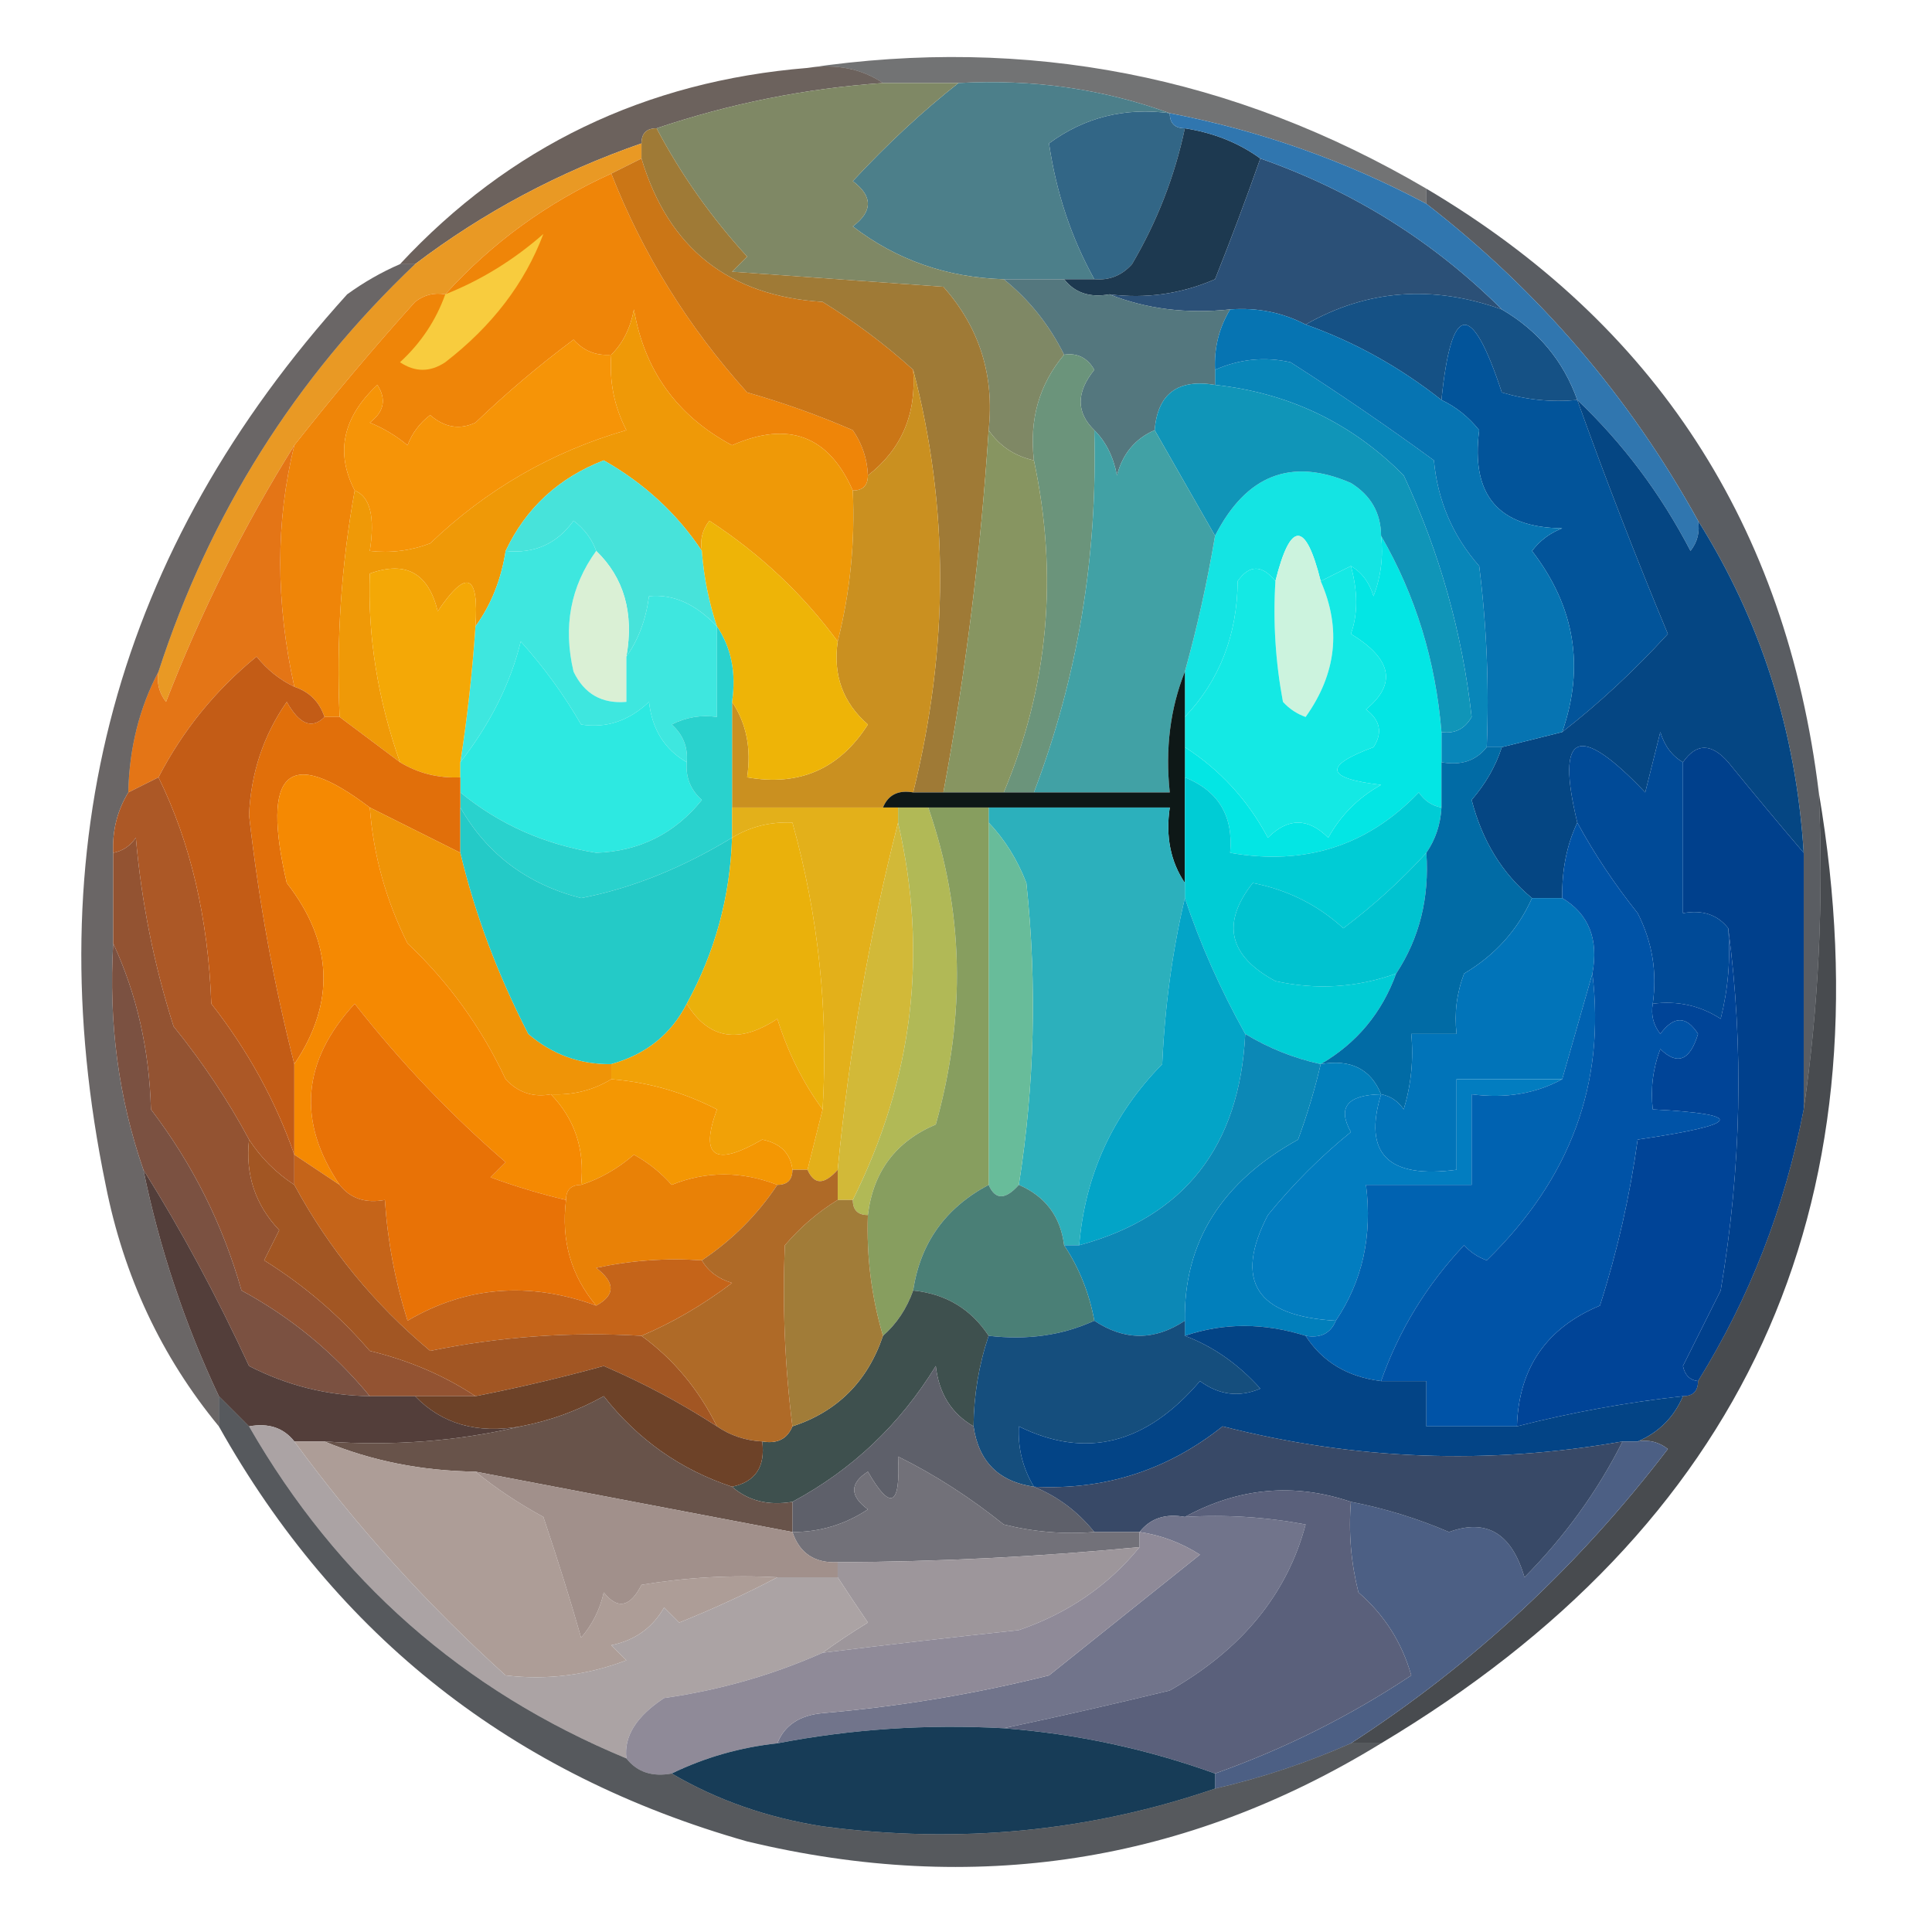<?xml version="1.0" encoding="UTF-8"?>
<!DOCTYPE svg PUBLIC "-//W3C//DTD SVG 1.1//EN" "http://www.w3.org/Graphics/SVG/1.1/DTD/svg11.dtd">
<svg xmlns="http://www.w3.org/2000/svg" version="1.1" width="128px" height="128px" style="shape-rendering:geometricPrecision; text-rendering:geometricPrecision; image-rendering:optimizeQuality; fill-rule:evenodd; clip-rule:evenodd" xmlns:xlink="http://www.w3.org/1999/xlink">
<g><path style="opacity:0.556" fill="#020507" d="M 53.5,4.5 C 68.062,2.344 81.729,5.011 94.5,12.5C 94.5,12.833 94.5,13.167 94.5,13.5C 89.128,10.646 83.461,8.646 77.5,7.5C 73.1,5.896 68.434,5.229 63.5,5.5C 61.833,5.5 60.167,5.5 58.5,5.5C 57.081,4.549 55.415,4.216 53.5,4.5 Z"/></g>
<g><path style="opacity:0.647" fill="#1c0d05" d="M 53.5,4.5 C 55.415,4.216 57.081,4.549 58.5,5.5C 53.36,5.861 48.36,6.861 43.5,8.5C 42.833,8.5 42.5,8.833 42.5,9.5C 37.023,11.403 32.023,14.07 27.5,17.5C 27.167,17.5 26.833,17.5 26.5,17.5C 33.744,9.713 42.744,5.379 53.5,4.5 Z"/></g>
<g><path style="opacity:1" fill="#326686" d="M 77.5,7.5 C 77.5,8.167 77.833,8.5 78.5,8.5C 77.83,11.673 76.664,14.673 75,17.5C 74.329,18.252 73.496,18.586 72.5,18.5C 70.975,15.753 69.975,12.753 69.5,9.5C 71.851,7.771 74.518,7.104 77.5,7.5 Z"/></g>
<g><path style="opacity:1" fill="#4c7f8a" d="M 63.5,5.5 C 68.434,5.229 73.1,5.896 77.5,7.5C 74.518,7.104 71.851,7.771 69.5,9.5C 69.975,12.753 70.975,15.753 72.5,18.5C 71.833,18.5 71.167,18.5 70.5,18.5C 69.167,18.5 67.833,18.5 66.5,18.5C 62.726,18.388 59.393,17.221 56.5,15C 57.833,14 57.833,13 56.5,12C 58.782,9.542 61.116,7.376 63.5,5.5 Z"/></g>
<g><path style="opacity:1" fill="#7f8865" d="M 58.5,5.5 C 60.167,5.5 61.833,5.5 63.5,5.5C 61.116,7.376 58.782,9.542 56.5,12C 57.833,13 57.833,14 56.5,15C 59.393,17.221 62.726,18.388 66.5,18.5C 68.183,19.853 69.516,21.52 70.5,23.5C 68.852,25.456 68.185,27.789 68.5,30.5C 67.222,30.218 66.222,29.551 65.5,28.5C 65.89,24.861 64.89,21.695 62.5,19C 57.833,18.667 53.167,18.333 48.5,18C 48.833,17.667 49.167,17.333 49.5,17C 47.121,14.4 45.121,11.567 43.5,8.5C 48.36,6.861 53.36,5.861 58.5,5.5 Z"/></g>
<g><path style="opacity:0.65" fill="#02070f" d="M 94.5,12.5 C 109.667,21.477 118.334,34.81 120.5,52.5C 120.825,59.687 120.491,66.687 119.5,73.5C 119.5,67.833 119.5,62.167 119.5,56.5C 119.001,48.481 116.668,41.148 112.5,34.5C 107.962,26.292 101.962,19.292 94.5,13.5C 94.5,13.167 94.5,12.833 94.5,12.5 Z"/></g>
<g><path style="opacity:1" fill="#1d3950" d="M 78.5,8.5 C 80.403,8.796 82.07,9.463 83.5,10.5C 82.579,13.126 81.579,15.793 80.5,18.5C 78.257,19.474 75.924,19.808 73.5,19.5C 72.209,19.737 71.209,19.404 70.5,18.5C 71.167,18.5 71.833,18.5 72.5,18.5C 73.496,18.586 74.329,18.252 75,17.5C 76.664,14.673 77.83,11.673 78.5,8.5 Z"/></g>
<g><path style="opacity:1" fill="#2b5077" d="M 83.5,10.5 C 89.637,12.654 94.97,15.987 99.5,20.5C 94.892,18.853 90.559,19.186 86.5,21.5C 84.958,20.699 83.291,20.366 81.5,20.5C 78.615,20.806 75.948,20.473 73.5,19.5C 75.924,19.808 78.257,19.474 80.5,18.5C 81.579,15.793 82.579,13.126 83.5,10.5 Z"/></g>
<g><path style="opacity:1" fill="#e99924" d="M 42.5,9.5 C 42.5,9.833 42.5,10.167 42.5,10.5C 41.833,10.833 41.167,11.167 40.5,11.5C 36.249,13.425 32.583,16.092 29.5,19.5C 28.761,19.369 28.094,19.536 27.5,20C 24.706,23.105 22.04,26.272 19.5,29.5C 16.153,34.861 13.319,40.528 11,46.5C 10.536,45.906 10.369,45.239 10.5,44.5C 13.893,34.043 19.559,25.043 27.5,17.5C 32.023,14.07 37.023,11.403 42.5,9.5 Z"/></g>
<g><path style="opacity:1" fill="#155185" d="M 99.5,20.5 C 101.914,21.911 103.581,23.911 104.5,26.5C 102.801,26.66 101.134,26.494 99.5,26C 97.484,19.864 96.151,20.031 95.5,26.5C 92.72,24.307 89.72,22.641 86.5,21.5C 90.559,19.186 94.892,18.853 99.5,20.5 Z"/></g>
<g><path style="opacity:1" fill="#ef8508" d="M 40.5,11.5 C 42.579,16.808 45.579,21.641 49.5,26C 51.895,26.681 54.228,27.515 56.5,28.5C 57.127,29.417 57.461,30.417 57.5,31.5C 57.5,32.167 57.167,32.5 56.5,32.5C 54.902,28.862 52.236,27.862 48.5,29.5C 44.862,27.555 42.695,24.555 42,20.5C 41.768,21.738 41.268,22.738 40.5,23.5C 39.504,23.586 38.671,23.252 38,22.5C 35.732,24.188 33.566,26.021 31.5,28C 30.451,28.492 29.451,28.326 28.5,27.5C 27.808,28.025 27.308,28.692 27,29.5C 26.25,28.874 25.416,28.374 24.5,28C 25.451,27.282 25.617,26.449 25,25.5C 22.706,27.648 22.206,29.981 23.5,32.5C 22.608,37.438 22.274,42.438 22.5,47.5C 22.167,47.5 21.833,47.5 21.5,47.5C 21.167,46.5 20.5,45.833 19.5,45.5C 18.258,39.876 18.258,34.542 19.5,29.5C 22.04,26.272 24.706,23.105 27.5,20C 28.094,19.536 28.761,19.369 29.5,19.5C 32.583,16.092 36.249,13.425 40.5,11.5 Z"/></g>
<g><path style="opacity:1" fill="#f8cc3e" d="M 29.5,19.5 C 31.861,18.565 34.028,17.232 36,15.5C 34.764,18.776 32.597,21.609 29.5,24C 28.5,24.667 27.5,24.667 26.5,24C 27.883,22.729 28.883,21.229 29.5,19.5 Z"/></g>
<g><path style="opacity:1" fill="#f69407" d="M 40.5,23.5 C 40.357,25.262 40.691,26.929 41.5,28.5C 36.568,29.925 32.235,32.425 28.5,36C 27.207,36.49 25.873,36.657 24.5,36.5C 24.855,34.233 24.521,32.899 23.5,32.5C 22.206,29.981 22.706,27.648 25,25.5C 25.617,26.449 25.451,27.282 24.5,28C 25.416,28.374 26.25,28.874 27,29.5C 27.308,28.692 27.808,28.025 28.5,27.5C 29.451,28.326 30.451,28.492 31.5,28C 33.566,26.021 35.732,24.188 38,22.5C 38.671,23.252 39.504,23.586 40.5,23.5 Z"/></g>
<g><path style="opacity:1" fill="#ef9907" d="M 56.5,32.5 C 56.658,35.902 56.324,39.236 55.5,42.5C 53.193,39.362 50.359,36.695 47,34.5C 46.536,35.094 46.369,35.761 46.5,36.5C 44.857,34.027 42.69,32.027 40,30.5C 37.009,31.659 34.843,33.659 33.5,36.5C 33.204,38.403 32.538,40.07 31.5,41.5C 31.741,38.001 30.908,37.668 29,40.5C 28.388,37.968 26.888,37.135 24.5,38C 24.356,42.145 25.023,46.312 26.5,50.5C 25.167,49.5 23.833,48.5 22.5,47.5C 22.274,42.438 22.608,37.438 23.5,32.5C 24.521,32.899 24.855,34.233 24.5,36.5C 25.873,36.657 27.207,36.49 28.5,36C 32.235,32.425 36.568,29.925 41.5,28.5C 40.691,26.929 40.357,25.262 40.5,23.5C 41.268,22.738 41.768,21.738 42,20.5C 42.695,24.555 44.862,27.555 48.5,29.5C 52.236,27.862 54.902,28.862 56.5,32.5 Z"/></g>
<g><path style="opacity:1" fill="#cb7616" d="M 42.5,10.5 C 44.281,16.446 48.281,19.612 54.5,20C 56.66,21.332 58.66,22.832 60.5,24.5C 60.727,27.438 59.727,29.771 57.5,31.5C 57.461,30.417 57.127,29.417 56.5,28.5C 54.228,27.515 51.895,26.681 49.5,26C 45.579,21.641 42.579,16.808 40.5,11.5C 41.167,11.167 41.833,10.833 42.5,10.5 Z"/></g>
<g><path style="opacity:1" fill="#3076af" d="M 77.5,7.5 C 83.461,8.646 89.128,10.646 94.5,13.5C 101.962,19.292 107.962,26.292 112.5,34.5C 112.631,35.239 112.464,35.906 112,36.5C 110.021,32.7 107.521,29.366 104.5,26.5C 103.581,23.911 101.914,21.911 99.5,20.5C 94.97,15.987 89.637,12.654 83.5,10.5C 82.07,9.463 80.403,8.796 78.5,8.5C 77.833,8.5 77.5,8.167 77.5,7.5 Z"/></g>
<g><path style="opacity:1" fill="#0886b9" d="M 98.5,49.5 C 97.791,50.404 96.791,50.737 95.5,50.5C 95.5,49.833 95.5,49.167 95.5,48.5C 96.376,48.631 97.043,48.297 97.5,47.5C 96.878,41.922 95.378,36.589 93,31.5C 89.573,28.037 85.406,26.037 80.5,25.5C 80.5,25.167 80.5,24.833 80.5,24.5C 82.137,23.782 83.803,23.616 85.5,24C 88.771,26.093 91.938,28.26 95,30.5C 95.249,33.177 96.249,35.51 98,37.5C 98.499,41.486 98.665,45.486 98.5,49.5 Z"/></g>
<g><path style="opacity:1" fill="#02549a" d="M 104.5,26.5 C 106.382,31.756 108.382,36.923 110.5,42C 108.242,44.466 105.909,46.633 103.5,48.5C 105.002,44.18 104.336,40.18 101.5,36.5C 102.025,35.808 102.692,35.308 103.5,35C 99.269,34.957 97.436,32.791 98,28.5C 97.292,27.619 96.458,26.953 95.5,26.5C 96.151,20.031 97.484,19.864 99.5,26C 101.134,26.494 102.801,26.66 104.5,26.5 Z"/></g>
<g><path style="opacity:1" fill="#54777e" d="M 66.5,18.5 C 67.833,18.5 69.167,18.5 70.5,18.5C 71.209,19.404 72.209,19.737 73.5,19.5C 75.948,20.473 78.615,20.806 81.5,20.5C 80.766,21.708 80.433,23.041 80.5,24.5C 80.5,24.833 80.5,25.167 80.5,25.5C 78.027,25.088 76.694,26.088 76.5,28.5C 75.21,29.058 74.377,30.058 74,31.5C 73.768,30.262 73.268,29.262 72.5,28.5C 71.295,27.328 71.295,25.995 72.5,24.5C 72.043,23.703 71.376,23.369 70.5,23.5C 69.516,21.52 68.183,19.853 66.5,18.5 Z"/></g>
<g><path style="opacity:1" fill="#47e3da" d="M 46.5,36.5 C 46.629,38.216 46.962,39.883 47.5,41.5C 46.087,40.009 44.587,39.342 43,39.5C 42.79,41.058 42.29,42.392 41.5,43.5C 42.01,40.612 41.343,38.279 39.5,36.5C 39.217,35.711 38.717,35.044 38,34.5C 36.89,36.037 35.39,36.703 33.5,36.5C 34.843,33.659 37.009,31.659 40,30.5C 42.69,32.027 44.857,34.027 46.5,36.5 Z"/></g>
<g><path style="opacity:1" fill="#9f7a36" d="M 43.5,8.5 C 45.121,11.567 47.121,14.4 49.5,17C 49.167,17.333 48.833,17.667 48.5,18C 53.167,18.333 57.833,18.667 62.5,19C 64.89,21.695 65.89,24.861 65.5,28.5C 64.977,36.602 63.977,44.602 62.5,52.5C 61.833,52.5 61.167,52.5 60.5,52.5C 62.879,42.902 62.879,33.569 60.5,24.5C 58.66,22.832 56.66,21.332 54.5,20C 48.281,19.612 44.281,16.446 42.5,10.5C 42.5,10.167 42.5,9.833 42.5,9.5C 42.5,8.833 42.833,8.5 43.5,8.5 Z"/></g>
<g><path style="opacity:1" fill="#14e4e3" d="M 91.5,35.5 C 91.657,36.873 91.49,38.207 91,39.5C 90.722,38.584 90.222,37.917 89.5,37.5C 88.833,37.833 88.167,38.167 87.5,38.5C 86.5,34.5 85.5,34.5 84.5,38.5C 83.603,37.402 82.77,37.402 82,38.5C 81.967,42.072 80.8,45.072 78.5,47.5C 78.5,46.5 78.5,45.5 78.5,44.5C 79.323,41.539 79.99,38.539 80.5,35.5C 82.559,31.458 85.559,30.291 89.5,32C 90.823,32.816 91.489,33.983 91.5,35.5 Z"/></g>
<g><path style="opacity:1" fill="#e47516" d="M 19.5,29.5 C 18.258,34.542 18.258,39.876 19.5,45.5C 18.542,45.047 17.708,44.38 17,43.5C 14.279,45.721 12.112,48.388 10.5,51.5C 9.833,51.833 9.167,52.167 8.5,52.5C 8.565,49.572 9.232,46.905 10.5,44.5C 10.369,45.239 10.536,45.906 11,46.5C 13.319,40.528 16.153,34.861 19.5,29.5 Z"/></g>
<g><path style="opacity:1" fill="#03e6e4" d="M 91.5,35.5 C 93.781,39.439 95.114,43.772 95.5,48.5C 95.5,49.167 95.5,49.833 95.5,50.5C 95.5,51.5 95.5,52.5 95.5,53.5C 94.883,53.389 94.383,53.056 94,52.5C 90.613,56.039 86.447,57.372 81.5,56.5C 81.727,54.067 80.727,52.401 78.5,51.5C 78.5,50.833 78.5,50.167 78.5,49.5C 80.836,51.004 82.669,53.004 84,55.5C 85.333,54.167 86.667,54.167 88,55.5C 88.833,54 90,52.833 91.5,52C 87.81,51.576 87.643,50.742 91,49.5C 91.617,48.551 91.451,47.718 90.5,47C 92.554,45.318 92.221,43.651 89.5,42C 89.966,40.701 89.966,39.201 89.5,37.5C 90.222,37.917 90.722,38.584 91,39.5C 91.49,38.207 91.657,36.873 91.5,35.5 Z"/></g>
<g><path style="opacity:1" fill="#daf0d5" d="M 39.5,36.5 C 41.343,38.279 42.01,40.612 41.5,43.5C 41.5,44.5 41.5,45.5 41.5,46.5C 39.876,46.64 38.71,45.973 38,44.5C 37.297,41.518 37.797,38.851 39.5,36.5 Z"/></g>
<g><path style="opacity:1" fill="#ca9020" d="M 60.5,24.5 C 62.879,33.569 62.879,42.902 60.5,52.5C 59.508,52.328 58.842,52.662 58.5,53.5C 55.167,53.5 51.833,53.5 48.5,53.5C 48.5,51.167 48.5,48.833 48.5,46.5C 49.451,47.919 49.785,49.585 49.5,51.5C 52.961,52.111 55.628,50.944 57.5,48C 55.845,46.556 55.178,44.722 55.5,42.5C 56.324,39.236 56.658,35.902 56.5,32.5C 57.167,32.5 57.5,32.167 57.5,31.5C 59.727,29.771 60.727,27.438 60.5,24.5 Z"/></g>
<g><path style="opacity:1" fill="#054683" d="M 104.5,26.5 C 107.521,29.366 110.021,32.7 112,36.5C 112.464,35.906 112.631,35.239 112.5,34.5C 116.668,41.148 119.001,48.481 119.5,56.5C 117.852,54.571 116.185,52.571 114.5,50.5C 113.386,49.224 112.386,49.224 111.5,50.5C 110.778,50.083 110.278,49.416 110,48.5C 109.667,49.833 109.333,51.167 109,52.5C 104.55,47.819 103.05,48.486 104.5,54.5C 103.807,55.96 103.474,57.626 103.5,59.5C 102.833,59.5 102.167,59.5 101.5,59.5C 99.542,57.9 98.208,55.733 97.5,53C 98.43,51.923 99.096,50.756 99.5,49.5C 100.833,49.167 102.167,48.833 103.5,48.5C 105.909,46.633 108.242,44.466 110.5,42C 108.382,36.923 106.382,31.756 104.5,26.5 Z"/></g>
<g><path style="opacity:1" fill="#ccf3de" d="M 87.5,38.5 C 88.877,41.636 88.544,44.636 86.5,47.5C 85.914,47.291 85.414,46.957 85,46.5C 84.503,43.854 84.336,41.187 84.5,38.5C 85.5,34.5 86.5,34.5 87.5,38.5 Z"/></g>
<g><path style="opacity:1" fill="#0674b2" d="M 81.5,20.5 C 83.291,20.366 84.958,20.699 86.5,21.5C 89.72,22.641 92.72,24.307 95.5,26.5C 96.458,26.953 97.292,27.619 98,28.5C 97.436,32.791 99.269,34.957 103.5,35C 102.692,35.308 102.025,35.808 101.5,36.5C 104.336,40.18 105.002,44.18 103.5,48.5C 102.167,48.833 100.833,49.167 99.5,49.5C 99.167,49.5 98.833,49.5 98.5,49.5C 98.665,45.486 98.499,41.486 98,37.5C 96.249,35.51 95.249,33.177 95,30.5C 91.938,28.26 88.771,26.093 85.5,24C 83.803,23.616 82.137,23.782 80.5,24.5C 80.433,23.041 80.766,21.708 81.5,20.5 Z"/></g>
<g><path style="opacity:1" fill="#3ee7df" d="M 39.5,36.5 C 37.797,38.851 37.297,41.518 38,44.5C 38.71,45.973 39.876,46.64 41.5,46.5C 41.5,45.5 41.5,44.5 41.5,43.5C 42.29,42.392 42.79,41.058 43,39.5C 44.587,39.342 46.087,40.009 47.5,41.5C 47.5,43.5 47.5,45.5 47.5,47.5C 46.448,47.35 45.448,47.517 44.5,48C 45.252,48.671 45.586,49.504 45.5,50.5C 44.034,49.653 43.2,48.32 43,46.5C 41.663,47.765 40.163,48.265 38.5,48C 37.36,46.027 36.027,44.193 34.5,42.5C 33.827,45.265 32.494,47.931 30.5,50.5C 30.963,47.518 31.296,44.518 31.5,41.5C 32.538,40.07 33.204,38.403 33.5,36.5C 35.39,36.703 36.89,36.037 38,34.5C 38.717,35.044 39.217,35.711 39.5,36.5 Z"/></g>
<g><path style="opacity:1" fill="#1095b8" d="M 80.5,25.5 C 85.406,26.037 89.573,28.037 93,31.5C 95.378,36.589 96.878,41.922 97.5,47.5C 97.043,48.297 96.376,48.631 95.5,48.5C 95.114,43.772 93.781,39.439 91.5,35.5C 91.489,33.983 90.823,32.816 89.5,32C 85.559,30.291 82.559,31.458 80.5,35.5C 79.167,33.167 77.833,30.833 76.5,28.5C 76.694,26.088 78.027,25.088 80.5,25.5 Z"/></g>
<g><path style="opacity:0.615" fill="#0e0807" d="M 26.5,17.5 C 26.833,17.5 27.167,17.5 27.5,17.5C 19.559,25.043 13.893,34.043 10.5,44.5C 9.232,46.905 8.565,49.572 8.5,52.5C 7.766,53.708 7.433,55.041 7.5,56.5C 7.5,58.5 7.5,60.5 7.5,62.5C 7.189,67.766 7.855,72.766 9.5,77.5C 10.564,82.692 12.231,87.692 14.5,92.5C 14.5,93.167 14.5,93.833 14.5,94.5C 10.694,89.882 8.194,84.549 7,78.5C 2.371,56.063 7.705,36.396 23,19.5C 24.113,18.695 25.279,18.028 26.5,17.5 Z"/></g>
<g><path style="opacity:1" fill="#6b947b" d="M 70.5,23.5 C 71.376,23.369 72.043,23.703 72.5,24.5C 71.295,25.995 71.295,27.328 72.5,28.5C 72.732,36.869 71.399,44.869 68.5,52.5C 67.833,52.5 67.167,52.5 66.5,52.5C 69.458,45.476 70.125,38.143 68.5,30.5C 68.185,27.789 68.852,25.456 70.5,23.5 Z"/></g>
<g><path style="opacity:1" fill="#f4a806" d="M 31.5,41.5 C 31.296,44.518 30.963,47.518 30.5,50.5C 30.5,50.833 30.5,51.167 30.5,51.5C 29.041,51.567 27.708,51.234 26.5,50.5C 25.023,46.312 24.356,42.145 24.5,38C 26.888,37.135 28.388,37.968 29,40.5C 30.908,37.668 31.741,38.001 31.5,41.5 Z"/></g>
<g><path style="opacity:1" fill="#eeb407" d="M 55.5,42.5 C 55.178,44.722 55.845,46.556 57.5,48C 55.628,50.944 52.961,52.111 49.5,51.5C 49.785,49.585 49.451,47.919 48.5,46.5C 48.785,44.585 48.451,42.919 47.5,41.5C 46.962,39.883 46.629,38.216 46.5,36.5C 46.369,35.761 46.536,35.094 47,34.5C 50.359,36.695 53.193,39.362 55.5,42.5 Z"/></g>
<g><path style="opacity:1" fill="#41a1a5" d="M 72.5,28.5 C 73.268,29.262 73.768,30.262 74,31.5C 74.377,30.058 75.21,29.058 76.5,28.5C 77.833,30.833 79.167,33.167 80.5,35.5C 79.99,38.539 79.323,41.539 78.5,44.5C 77.527,46.948 77.194,49.615 77.5,52.5C 74.5,52.5 71.5,52.5 68.5,52.5C 71.399,44.869 72.732,36.869 72.5,28.5 Z"/></g>
<g><path style="opacity:1" fill="#879561" d="M 65.5,28.5 C 66.222,29.551 67.222,30.218 68.5,30.5C 70.125,38.143 69.458,45.476 66.5,52.5C 65.167,52.5 63.833,52.5 62.5,52.5C 63.977,44.602 64.977,36.602 65.5,28.5 Z"/></g>
<g><path style="opacity:1" fill="#2de9e1" d="M 45.5,50.5 C 45.414,51.496 45.748,52.329 46.5,53C 44.703,55.232 42.37,56.398 39.5,56.5C 36.084,55.956 33.084,54.622 30.5,52.5C 30.5,52.167 30.5,51.833 30.5,51.5C 30.5,51.167 30.5,50.833 30.5,50.5C 32.494,47.931 33.827,45.265 34.5,42.5C 36.027,44.193 37.36,46.027 38.5,48C 40.163,48.265 41.663,47.765 43,46.5C 43.2,48.32 44.034,49.653 45.5,50.5 Z"/></g>
<g><path style="opacity:1" fill="#14e9e4" d="M 84.5,38.5 C 84.336,41.187 84.503,43.854 85,46.5C 85.414,46.957 85.914,47.291 86.5,47.5C 88.544,44.636 88.877,41.636 87.5,38.5C 88.167,38.167 88.833,37.833 89.5,37.5C 89.966,39.201 89.966,40.701 89.5,42C 92.221,43.651 92.554,45.318 90.5,47C 91.451,47.718 91.617,48.551 91,49.5C 87.643,50.742 87.81,51.576 91.5,52C 90,52.833 88.833,54 88,55.5C 86.667,54.167 85.333,54.167 84,55.5C 82.669,53.004 80.836,51.004 78.5,49.5C 78.5,48.833 78.5,48.167 78.5,47.5C 80.8,45.072 81.967,42.072 82,38.5C 82.77,37.402 83.603,37.402 84.5,38.5 Z"/></g>
<g><path style="opacity:1" fill="#0e1817" d="M 78.5,44.5 C 78.5,45.5 78.5,46.5 78.5,47.5C 78.5,48.167 78.5,48.833 78.5,49.5C 78.5,50.167 78.5,50.833 78.5,51.5C 78.5,53.833 78.5,56.167 78.5,58.5C 77.549,57.081 77.216,55.415 77.5,53.5C 73.5,53.5 69.5,53.5 65.5,53.5C 64.167,53.5 62.833,53.5 61.5,53.5C 60.833,53.5 60.167,53.5 59.5,53.5C 59.167,53.5 58.833,53.5 58.5,53.5C 58.842,52.662 59.508,52.328 60.5,52.5C 61.167,52.5 61.833,52.5 62.5,52.5C 63.833,52.5 65.167,52.5 66.5,52.5C 67.167,52.5 67.833,52.5 68.5,52.5C 71.5,52.5 74.5,52.5 77.5,52.5C 77.194,49.615 77.527,46.948 78.5,44.5 Z"/></g>
<g><path style="opacity:1" fill="#00408c" d="M 119.5,56.5 C 119.5,62.167 119.5,67.833 119.5,73.5C 118.249,79.989 115.916,85.989 112.5,91.5C 111.957,91.44 111.624,91.107 111.5,90.5C 112.333,88.833 113.167,87.167 114,85.5C 115.376,77.353 115.543,69.353 114.5,61.5C 113.791,60.596 112.791,60.263 111.5,60.5C 111.5,57.167 111.5,53.833 111.5,50.5C 112.386,49.224 113.386,49.224 114.5,50.5C 116.185,52.571 117.852,54.571 119.5,56.5 Z"/></g>
<g><path style="opacity:1" fill="#29d2cd" d="M 47.5,41.5 C 48.451,42.919 48.785,44.585 48.5,46.5C 48.5,48.833 48.5,51.167 48.5,53.5C 48.5,54.167 48.5,54.833 48.5,55.5C 45.161,57.528 41.827,58.861 38.5,59.5C 34.938,58.594 32.272,56.594 30.5,53.5C 30.5,53.167 30.5,52.833 30.5,52.5C 33.084,54.622 36.084,55.956 39.5,56.5C 42.37,56.398 44.703,55.232 46.5,53C 45.748,52.329 45.414,51.496 45.5,50.5C 45.586,49.504 45.252,48.671 44.5,48C 45.448,47.517 46.448,47.35 47.5,47.5C 47.5,45.5 47.5,43.5 47.5,41.5 Z"/></g>
<g><path style="opacity:1" fill="#e16f0a" d="M 21.5,47.5 C 21.833,47.5 22.167,47.5 22.5,47.5C 23.833,48.5 25.167,49.5 26.5,50.5C 27.708,51.234 29.041,51.567 30.5,51.5C 30.5,51.833 30.5,52.167 30.5,52.5C 30.5,52.833 30.5,53.167 30.5,53.5C 30.5,54.5 30.5,55.5 30.5,56.5C 28.5,55.5 26.5,54.5 24.5,53.5C 19.109,49.404 17.275,51.071 19,58.5C 22.068,62.44 22.234,66.44 19.5,70.5C 18.141,65.197 17.141,59.697 16.5,54C 16.621,51.214 17.455,48.714 19,46.5C 19.838,47.999 20.672,48.332 21.5,47.5 Z"/></g>
<g><path style="opacity:1" fill="#00ccd5" d="M 78.5,51.5 C 80.727,52.401 81.727,54.067 81.5,56.5C 86.447,57.372 90.613,56.039 94,52.5C 94.383,53.056 94.883,53.389 95.5,53.5C 95.443,54.609 95.11,55.609 94.5,56.5C 92.862,58.301 91.029,59.968 89,61.5C 87.312,59.955 85.312,58.955 83,58.5C 80.9,61.165 81.4,63.331 84.5,65C 87.221,65.602 89.887,65.435 92.5,64.5C 91.55,67.115 89.883,69.115 87.5,70.5C 85.716,70.108 84.049,69.441 82.5,68.5C 80.851,65.544 79.517,62.544 78.5,59.5C 78.5,59.167 78.5,58.833 78.5,58.5C 78.5,56.167 78.5,53.833 78.5,51.5 Z"/></g>
<g><path style="opacity:1" fill="#004a97" d="M 111.5,50.5 C 111.5,53.833 111.5,57.167 111.5,60.5C 112.791,60.263 113.791,60.596 114.5,61.5C 114.662,63.527 114.495,65.527 114,67.5C 112.644,66.62 111.144,66.287 109.5,66.5C 109.799,64.396 109.466,62.396 108.5,60.5C 106.983,58.603 105.65,56.603 104.5,54.5C 103.05,48.486 104.55,47.819 109,52.5C 109.333,51.167 109.667,49.833 110,48.5C 110.278,49.416 110.778,50.083 111.5,50.5 Z"/></g>
<g><path style="opacity:1" fill="#00c3d0" d="M 94.5,56.5 C 94.706,59.495 94.04,62.162 92.5,64.5C 89.887,65.435 87.221,65.602 84.5,65C 81.4,63.331 80.9,61.165 83,58.5C 85.312,58.955 87.312,59.955 89,61.5C 91.029,59.968 92.862,58.301 94.5,56.5 Z"/></g>
<g><path style="opacity:1" fill="#ef9407" d="M 24.5,53.5 C 26.5,54.5 28.5,55.5 30.5,56.5C 31.472,60.568 32.972,64.568 35,68.5C 36.584,69.861 38.418,70.528 40.5,70.5C 40.5,70.833 40.5,71.167 40.5,71.5C 39.292,72.234 37.959,72.567 36.5,72.5C 35.325,72.719 34.325,72.386 33.5,71.5C 31.882,68.057 29.715,65.057 27,62.5C 25.57,59.647 24.737,56.647 24.5,53.5 Z"/></g>
<g><path style="opacity:1" fill="#24cac7" d="M 30.5,53.5 C 32.272,56.594 34.938,58.594 38.5,59.5C 41.827,58.861 45.161,57.528 48.5,55.5C 48.376,59.412 47.376,63.079 45.5,66.5C 44.461,68.531 42.795,69.865 40.5,70.5C 38.418,70.528 36.584,69.861 35,68.5C 32.972,64.568 31.472,60.568 30.5,56.5C 30.5,55.5 30.5,54.5 30.5,53.5 Z"/></g>
<g><path style="opacity:1" fill="#e3b01a" d="M 48.5,53.5 C 51.833,53.5 55.167,53.5 58.5,53.5C 58.833,53.5 59.167,53.5 59.5,53.5C 59.5,53.833 59.5,54.167 59.5,54.5C 57.59,61.98 56.256,69.647 55.5,77.5C 54.604,78.506 53.938,78.506 53.5,77.5C 53.833,76.167 54.167,74.833 54.5,73.5C 54.894,66.997 54.228,60.664 52.5,54.5C 51.041,54.433 49.708,54.766 48.5,55.5C 48.5,54.833 48.5,54.167 48.5,53.5 Z"/></g>
<g><path style="opacity:1" fill="#ac5826" d="M 10.5,51.5 C 12.625,55.828 13.792,60.828 14,66.5C 16.421,69.596 18.255,72.929 19.5,76.5C 19.5,77.167 19.5,77.833 19.5,78.5C 18.272,77.694 17.272,76.694 16.5,75.5C 15.126,72.93 13.459,70.43 11.5,68C 10.204,63.929 9.371,59.762 9,55.5C 8.617,56.056 8.117,56.389 7.5,56.5C 7.433,55.041 7.766,53.708 8.5,52.5C 9.167,52.167 9.833,51.833 10.5,51.5 Z"/></g>
<g><path style="opacity:1" fill="#c35c16" d="M 19.5,45.5 C 20.5,45.833 21.167,46.5 21.5,47.5C 20.672,48.332 19.838,47.999 19,46.5C 17.455,48.714 16.621,51.214 16.5,54C 17.141,59.697 18.141,65.197 19.5,70.5C 19.5,72.5 19.5,74.5 19.5,76.5C 18.255,72.929 16.421,69.596 14,66.5C 13.792,60.828 12.625,55.828 10.5,51.5C 12.112,48.388 14.279,45.721 17,43.5C 17.708,44.38 18.542,45.047 19.5,45.5 Z"/></g>
<g><path style="opacity:1" fill="#eab10b" d="M 54.5,73.5 C 53.208,71.745 52.208,69.745 51.5,67.5C 48.952,69.185 46.952,68.852 45.5,66.5C 47.376,63.079 48.376,59.412 48.5,55.5C 49.708,54.766 51.041,54.433 52.5,54.5C 54.228,60.664 54.894,66.997 54.5,73.5 Z"/></g>
<g><path style="opacity:1" fill="#2cb0bc" d="M 65.5,54.5 C 65.5,54.167 65.5,53.833 65.5,53.5C 69.5,53.5 73.5,53.5 77.5,53.5C 77.216,55.415 77.549,57.081 78.5,58.5C 78.5,58.833 78.5,59.167 78.5,59.5C 77.677,62.977 77.177,66.644 77,70.5C 73.72,73.843 71.886,77.843 71.5,82.5C 71.167,82.5 70.833,82.5 70.5,82.5C 70.262,80.596 69.262,79.262 67.5,78.5C 68.546,71.87 68.713,65.203 68,58.5C 67.392,56.934 66.558,55.6 65.5,54.5 Z"/></g>
<g><path style="opacity:1" fill="#d2b938" d="M 59.5,54.5 C 61.498,63.156 60.498,71.489 56.5,79.5C 56.167,79.5 55.833,79.5 55.5,79.5C 55.5,78.833 55.5,78.167 55.5,77.5C 56.256,69.647 57.59,61.98 59.5,54.5 Z"/></g>
<g><path style="opacity:1" fill="#f58902" d="M 24.5,53.5 C 24.737,56.647 25.57,59.647 27,62.5C 29.715,65.057 31.882,68.057 33.5,71.5C 34.325,72.386 35.325,72.719 36.5,72.5C 38.081,74.142 38.748,76.142 38.5,78.5C 37.833,78.5 37.5,78.833 37.5,79.5C 35.821,79.108 34.154,78.608 32.5,78C 32.833,77.667 33.167,77.333 33.5,77C 29.829,73.829 26.496,70.329 23.5,66.5C 20.002,70.295 19.669,74.295 22.5,78.5C 21.5,77.833 20.5,77.167 19.5,76.5C 19.5,74.5 19.5,72.5 19.5,70.5C 22.234,66.44 22.068,62.44 19,58.5C 17.275,51.071 19.109,49.404 24.5,53.5 Z"/></g>
<g><path style="opacity:1" fill="#68bc9a" d="M 65.5,54.5 C 66.558,55.6 67.392,56.934 68,58.5C 68.713,65.203 68.546,71.87 67.5,78.5C 66.604,79.506 65.938,79.506 65.5,78.5C 65.5,70.5 65.5,62.5 65.5,54.5 Z"/></g>
<g><path style="opacity:1" fill="#016ba5" d="M 98.5,49.5 C 98.833,49.5 99.167,49.5 99.5,49.5C 99.096,50.756 98.43,51.923 97.5,53C 98.208,55.733 99.542,57.9 101.5,59.5C 100.549,61.62 99.049,63.286 97,64.5C 96.51,65.793 96.343,67.127 96.5,68.5C 95.5,68.5 94.5,68.5 93.5,68.5C 93.66,70.199 93.493,71.866 93,73.5C 92.617,72.944 92.117,72.611 91.5,72.5C 90.817,70.823 89.483,70.157 87.5,70.5C 89.883,69.115 91.55,67.115 92.5,64.5C 94.04,62.162 94.706,59.495 94.5,56.5C 95.11,55.609 95.443,54.609 95.5,53.5C 95.5,52.5 95.5,51.5 95.5,50.5C 96.791,50.737 97.791,50.404 98.5,49.5 Z"/></g>
<g><path style="opacity:1" fill="#0174b9" d="M 101.5,59.5 C 102.167,59.5 102.833,59.5 103.5,59.5C 105.256,60.552 105.923,62.219 105.5,64.5C 104.833,66.833 104.167,69.167 103.5,71.5C 101.167,71.5 98.833,71.5 96.5,71.5C 96.5,73.5 96.5,75.5 96.5,77.5C 91.966,78.107 90.299,76.44 91.5,72.5C 92.117,72.611 92.617,72.944 93,73.5C 93.493,71.866 93.66,70.199 93.5,68.5C 94.5,68.5 95.5,68.5 96.5,68.5C 96.343,67.127 96.51,65.793 97,64.5C 99.049,63.286 100.549,61.62 101.5,59.5 Z"/></g>
<g><path style="opacity:1" fill="#03a4c7" d="M 78.5,59.5 C 79.517,62.544 80.851,65.544 82.5,68.5C 82.132,75.961 78.465,80.627 71.5,82.5C 71.886,77.843 73.72,73.843 77,70.5C 77.177,66.644 77.677,62.977 78.5,59.5 Z"/></g>
<g><path style="opacity:1" fill="#b1b956" d="M 59.5,54.5 C 59.5,54.167 59.5,53.833 59.5,53.5C 60.167,53.5 60.833,53.5 61.5,53.5C 63.852,60.278 64.019,67.278 62,74.5C 59.345,75.626 57.845,77.626 57.5,80.5C 56.833,80.5 56.5,80.167 56.5,79.5C 60.498,71.489 61.498,63.156 59.5,54.5 Z"/></g>
<g><path style="opacity:1" fill="#f49703" d="M 40.5,71.5 C 42.96,71.698 45.293,72.365 47.5,73.5C 46.347,76.662 47.347,77.329 50.5,75.5C 51.713,75.747 52.38,76.414 52.5,77.5C 52.5,78.167 52.167,78.5 51.5,78.5C 49.119,77.58 46.786,77.58 44.5,78.5C 43.784,77.689 42.95,77.022 42,76.5C 40.923,77.43 39.756,78.096 38.5,78.5C 38.748,76.142 38.081,74.142 36.5,72.5C 37.959,72.567 39.292,72.234 40.5,71.5 Z"/></g>
<g><path style="opacity:1" fill="#004497" d="M 114.5,61.5 C 115.543,69.353 115.376,77.353 114,85.5C 113.167,87.167 112.333,88.833 111.5,90.5C 111.624,91.107 111.957,91.44 112.5,91.5C 112.5,92.167 112.167,92.5 111.5,92.5C 107.779,92.911 104.112,93.578 100.5,94.5C 100.617,90.643 102.45,87.976 106,86.5C 107.154,82.896 107.987,79.229 108.5,75.5C 115.395,74.49 115.728,73.824 109.5,73.5C 109.343,72.127 109.51,70.793 110,69.5C 111.131,70.604 111.965,70.27 112.5,68.5C 111.726,67.289 110.893,67.289 110,68.5C 109.536,67.906 109.369,67.239 109.5,66.5C 111.144,66.287 112.644,66.62 114,67.5C 114.495,65.527 114.662,63.527 114.5,61.5 Z"/></g>
<g><path style="opacity:1" fill="#f1a107" d="M 45.5,66.5 C 46.952,68.852 48.952,69.185 51.5,67.5C 52.208,69.745 53.208,71.745 54.5,73.5C 54.167,74.833 53.833,76.167 53.5,77.5C 53.167,77.5 52.833,77.5 52.5,77.5C 52.38,76.414 51.713,75.747 50.5,75.5C 47.347,77.329 46.347,76.662 47.5,73.5C 45.293,72.365 42.96,71.698 40.5,71.5C 40.5,71.167 40.5,70.833 40.5,70.5C 42.795,69.865 44.461,68.531 45.5,66.5 Z"/></g>
<g><path style="opacity:1" fill="#935332" d="M 16.5,75.5 C 16.247,77.827 16.914,79.827 18.5,81.5C 18.167,82.167 17.833,82.833 17.5,83.5C 20.153,85.155 22.486,87.155 24.5,89.5C 27.102,90.132 29.436,91.132 31.5,92.5C 30.167,92.5 28.833,92.5 27.5,92.5C 26.5,92.5 25.5,92.5 24.5,92.5C 22.1,89.596 19.267,87.263 16,85.5C 14.763,81.126 12.763,77.126 10,73.5C 9.892,69.535 9.059,65.868 7.5,62.5C 7.5,60.5 7.5,58.5 7.5,56.5C 8.117,56.389 8.617,56.056 9,55.5C 9.371,59.762 10.204,63.929 11.5,68C 13.459,70.43 15.126,72.93 16.5,75.5 Z"/></g>
<g><path style="opacity:1" fill="#017fbb" d="M 87.5,70.5 C 89.483,70.157 90.817,70.823 91.5,72.5C 89.255,72.541 88.588,73.374 89.5,75C 87.5,76.622 85.667,78.455 84,80.5C 81.733,84.87 83.233,87.204 88.5,87.5C 88.158,88.338 87.492,88.672 86.5,88.5C 83.728,87.629 81.062,87.629 78.5,88.5C 78.5,88.167 78.5,87.833 78.5,87.5C 78.419,82.313 80.919,78.313 86,75.5C 86.608,73.846 87.108,72.179 87.5,70.5 Z"/></g>
<g><path style="opacity:1" fill="#e87206" d="M 37.5,79.5 C 37.166,82.188 37.833,84.521 39.5,86.5C 35.056,84.886 30.89,85.219 27,87.5C 26.178,84.883 25.678,82.216 25.5,79.5C 24.209,79.737 23.209,79.404 22.5,78.5C 19.669,74.295 20.002,70.295 23.5,66.5C 26.496,70.329 29.829,73.829 33.5,77C 33.167,77.333 32.833,77.667 32.5,78C 34.154,78.608 35.821,79.108 37.5,79.5 Z"/></g>
<g><path style="opacity:1" fill="#027dc0" d="M 103.5,71.5 C 101.735,72.461 99.735,72.795 97.5,72.5C 97.5,74.5 97.5,76.5 97.5,78.5C 95.167,78.5 92.833,78.5 90.5,78.5C 90.932,81.877 90.266,84.877 88.5,87.5C 83.233,87.204 81.733,84.87 84,80.5C 85.667,78.455 87.5,76.622 89.5,75C 88.588,73.374 89.255,72.541 91.5,72.5C 90.299,76.44 91.966,78.107 96.5,77.5C 96.5,75.5 96.5,73.5 96.5,71.5C 98.833,71.5 101.167,71.5 103.5,71.5 Z"/></g>
<g><path style="opacity:1" fill="#e98106" d="M 51.5,78.5 C 50.167,80.5 48.5,82.167 46.5,83.5C 44.143,83.337 41.81,83.503 39.5,84C 40.774,84.977 40.774,85.811 39.5,86.5C 37.833,84.521 37.166,82.188 37.5,79.5C 37.5,78.833 37.833,78.5 38.5,78.5C 39.756,78.096 40.923,77.43 42,76.5C 42.95,77.022 43.784,77.689 44.5,78.5C 46.786,77.58 49.119,77.58 51.5,78.5 Z"/></g>
<g><path style="opacity:1" fill="#c56419" d="M 19.5,76.5 C 20.5,77.167 21.5,77.833 22.5,78.5C 23.209,79.404 24.209,79.737 25.5,79.5C 25.678,82.216 26.178,84.883 27,87.5C 30.89,85.219 35.056,84.886 39.5,86.5C 40.774,85.811 40.774,84.977 39.5,84C 41.81,83.503 44.143,83.337 46.5,83.5C 46.917,84.222 47.584,84.722 48.5,85C 46.568,86.459 44.568,87.625 42.5,88.5C 37.767,88.223 33.1,88.556 28.5,89.5C 24.787,86.402 21.787,82.736 19.5,78.5C 19.5,77.833 19.5,77.167 19.5,76.5 Z"/></g>
<g><path style="opacity:1" fill="#0c88b6" d="M 82.5,68.5 C 84.049,69.441 85.716,70.108 87.5,70.5C 87.108,72.179 86.608,73.846 86,75.5C 80.919,78.313 78.419,82.313 78.5,87.5C 76.5,88.833 74.5,88.833 72.5,87.5C 72.169,85.678 71.502,84.011 70.5,82.5C 70.833,82.5 71.167,82.5 71.5,82.5C 78.465,80.627 82.132,75.961 82.5,68.5 Z"/></g>
<g><path style="opacity:1" fill="#0062b1" d="M 105.5,64.5 C 106.377,71.771 104.044,78.105 98.5,83.5C 97.914,83.291 97.414,82.957 97,82.5C 94.513,85.142 92.679,88.142 91.5,91.5C 89.272,91.223 87.605,90.223 86.5,88.5C 87.492,88.672 88.158,88.338 88.5,87.5C 90.266,84.877 90.932,81.877 90.5,78.5C 92.833,78.5 95.167,78.5 97.5,78.5C 97.5,76.5 97.5,74.5 97.5,72.5C 99.735,72.795 101.735,72.461 103.5,71.5C 104.167,69.167 104.833,66.833 105.5,64.5 Z"/></g>
<g><path style="opacity:1" fill="#0053a7" d="M 104.5,54.5 C 105.65,56.603 106.983,58.603 108.5,60.5C 109.466,62.396 109.799,64.396 109.5,66.5C 109.369,67.239 109.536,67.906 110,68.5C 110.893,67.289 111.726,67.289 112.5,68.5C 111.965,70.27 111.131,70.604 110,69.5C 109.51,70.793 109.343,72.127 109.5,73.5C 115.728,73.824 115.395,74.49 108.5,75.5C 107.987,79.229 107.154,82.896 106,86.5C 102.45,87.976 100.617,90.643 100.5,94.5C 98.5,94.5 96.5,94.5 94.5,94.5C 94.5,93.5 94.5,92.5 94.5,91.5C 93.5,91.5 92.5,91.5 91.5,91.5C 92.679,88.142 94.513,85.142 97,82.5C 97.414,82.957 97.914,83.291 98.5,83.5C 104.044,78.105 106.377,71.771 105.5,64.5C 105.923,62.219 105.256,60.552 103.5,59.5C 103.474,57.626 103.807,55.96 104.5,54.5 Z"/></g>
<g><path style="opacity:1" fill="#7b5141" d="M 7.5,62.5 C 9.059,65.868 9.892,69.535 10,73.5C 12.763,77.126 14.763,81.126 16,85.5C 19.267,87.263 22.1,89.596 24.5,92.5C 21.679,92.461 19.012,91.795 16.5,90.5C 14.345,85.843 12.012,81.51 9.5,77.5C 7.855,72.766 7.189,67.766 7.5,62.5 Z"/></g>
<g><path style="opacity:1" fill="#879e5f" d="M 61.5,53.5 C 62.833,53.5 64.167,53.5 65.5,53.5C 65.5,53.833 65.5,54.167 65.5,54.5C 65.5,62.5 65.5,70.5 65.5,78.5C 62.636,80.023 60.969,82.357 60.5,85.5C 60.068,86.71 59.401,87.71 58.5,88.5C 57.735,85.904 57.401,83.237 57.5,80.5C 57.845,77.626 59.345,75.626 62,74.5C 64.019,67.278 63.852,60.278 61.5,53.5 Z"/></g>
<g><path style="opacity:1" fill="#4a7f76" d="M 65.5,78.5 C 65.938,79.506 66.604,79.506 67.5,78.5C 69.262,79.262 70.262,80.596 70.5,82.5C 71.502,84.011 72.169,85.678 72.5,87.5C 70.393,88.468 68.059,88.802 65.5,88.5C 64.33,86.722 62.664,85.722 60.5,85.5C 60.969,82.357 62.636,80.023 65.5,78.5 Z"/></g>
<g><path style="opacity:1" fill="#3e504e" d="M 60.5,85.5 C 62.664,85.722 64.33,86.722 65.5,88.5C 64.85,90.435 64.517,92.435 64.5,94.5C 63.034,93.653 62.2,92.32 62,90.5C 59.621,94.38 56.454,97.38 52.5,99.5C 50.901,99.768 49.568,99.434 48.5,98.5C 50.048,98.179 50.715,97.179 50.5,95.5C 51.492,95.672 52.158,95.338 52.5,94.5C 55.478,93.522 57.478,91.522 58.5,88.5C 59.401,87.71 60.068,86.71 60.5,85.5 Z"/></g>
<g><path style="opacity:1" fill="#a17c38" d="M 55.5,79.5 C 55.833,79.5 56.167,79.5 56.5,79.5C 56.5,80.167 56.833,80.5 57.5,80.5C 57.401,83.237 57.735,85.904 58.5,88.5C 57.478,91.522 55.478,93.522 52.5,94.5C 51.996,90.493 51.83,86.493 52,82.5C 53.039,81.29 54.206,80.29 55.5,79.5 Z"/></g>
<g><path style="opacity:0.716" fill="#01050b" d="M 120.5,52.5 C 125.18,80.139 115.513,101.139 91.5,115.5C 90.833,115.5 90.167,115.5 89.5,115.5C 97.558,110.28 104.558,103.78 110.5,96C 109.906,95.536 109.239,95.369 108.5,95.5C 109.9,94.9 110.9,93.9 111.5,92.5C 112.167,92.5 112.5,92.167 112.5,91.5C 115.916,85.989 118.249,79.989 119.5,73.5C 120.491,66.687 120.825,59.687 120.5,52.5 Z"/></g>
<g><path style="opacity:1" fill="#a25623" d="M 16.5,75.5 C 17.272,76.694 18.272,77.694 19.5,78.5C 21.787,82.736 24.787,86.402 28.5,89.5C 33.1,88.556 37.767,88.223 42.5,88.5C 44.622,90.05 46.289,92.05 47.5,94.5C 45.122,92.959 42.622,91.626 40,90.5C 37.178,91.275 34.344,91.942 31.5,92.5C 29.436,91.132 27.102,90.132 24.5,89.5C 22.486,87.155 20.153,85.155 17.5,83.5C 17.833,82.833 18.167,82.167 18.5,81.5C 16.914,79.827 16.247,77.827 16.5,75.5 Z"/></g>
<g><path style="opacity:1" fill="#af6a27" d="M 52.5,77.5 C 52.833,77.5 53.167,77.5 53.5,77.5C 53.938,78.506 54.604,78.506 55.5,77.5C 55.5,78.167 55.5,78.833 55.5,79.5C 54.206,80.29 53.039,81.29 52,82.5C 51.83,86.493 51.996,90.493 52.5,94.5C 52.158,95.338 51.492,95.672 50.5,95.5C 49.391,95.443 48.391,95.11 47.5,94.5C 46.289,92.05 44.622,90.05 42.5,88.5C 44.568,87.625 46.568,86.459 48.5,85C 47.584,84.722 46.917,84.222 46.5,83.5C 48.5,82.167 50.167,80.5 51.5,78.5C 52.167,78.5 52.5,78.167 52.5,77.5 Z"/></g>
<g><path style="opacity:1" fill="#154e7d" d="M 72.5,87.5 C 74.5,88.833 76.5,88.833 78.5,87.5C 78.5,87.833 78.5,88.167 78.5,88.5C 80.378,89.208 82.044,90.374 83.5,92C 82.101,92.595 80.768,92.428 79.5,91.5C 75.929,95.689 71.929,96.689 67.5,94.5C 67.433,95.959 67.766,97.292 68.5,98.5C 66.167,98.167 64.833,96.833 64.5,94.5C 64.517,92.435 64.85,90.435 65.5,88.5C 68.059,88.802 70.393,88.468 72.5,87.5 Z"/></g>
<g><path style="opacity:1" fill="#6d4228" d="M 47.5,94.5 C 48.391,95.11 49.391,95.443 50.5,95.5C 50.715,97.179 50.048,98.179 48.5,98.5C 45.082,97.371 42.249,95.371 40,92.5C 38.275,93.464 36.441,94.131 34.5,94.5C 31.612,95.01 29.279,94.344 27.5,92.5C 28.833,92.5 30.167,92.5 31.5,92.5C 34.344,91.942 37.178,91.275 40,90.5C 42.622,91.626 45.122,92.959 47.5,94.5 Z"/></g>
<g><path style="opacity:1" fill="#5e606a" d="M 64.5,94.5 C 64.833,96.833 66.167,98.167 68.5,98.5C 70.076,99.143 71.41,100.143 72.5,101.5C 70.473,101.662 68.473,101.495 66.5,101C 64.239,99.187 61.905,97.687 59.5,96.5C 59.671,99.797 59.005,100.131 57.5,97.5C 56.289,98.274 56.289,99.107 57.5,100C 55.975,101.009 54.308,101.509 52.5,101.5C 52.5,100.833 52.5,100.167 52.5,99.5C 56.454,97.38 59.621,94.38 62,90.5C 62.2,92.32 63.034,93.653 64.5,94.5 Z"/></g>
<g><path style="opacity:1" fill="#034486" d="M 86.5,88.5 C 87.605,90.223 89.272,91.223 91.5,91.5C 92.5,91.5 93.5,91.5 94.5,91.5C 94.5,92.5 94.5,93.5 94.5,94.5C 96.5,94.5 98.5,94.5 100.5,94.5C 104.112,93.578 107.779,92.911 111.5,92.5C 110.9,93.9 109.9,94.9 108.5,95.5C 108.167,95.5 107.833,95.5 107.5,95.5C 98.591,97.07 89.758,96.737 81,94.5C 77.345,97.41 73.178,98.743 68.5,98.5C 67.766,97.292 67.433,95.959 67.5,94.5C 71.929,96.689 75.929,95.689 79.5,91.5C 80.768,92.428 82.101,92.595 83.5,92C 82.044,90.374 80.378,89.208 78.5,88.5C 81.062,87.629 83.728,87.629 86.5,88.5 Z"/></g>
<g><path style="opacity:1" fill="#533e3a" d="M 9.5,77.5 C 12.012,81.51 14.345,85.843 16.5,90.5C 19.012,91.795 21.679,92.461 24.5,92.5C 25.5,92.5 26.5,92.5 27.5,92.5C 29.279,94.344 31.612,95.01 34.5,94.5C 30.366,95.485 26.032,95.818 21.5,95.5C 20.833,95.5 20.167,95.5 19.5,95.5C 18.791,94.596 17.791,94.263 16.5,94.5C 15.833,93.833 15.167,93.167 14.5,92.5C 12.231,87.692 10.564,82.692 9.5,77.5 Z"/></g>
<g><path style="opacity:1" fill="#68534a" d="M 48.5,98.5 C 49.568,99.434 50.901,99.768 52.5,99.5C 52.5,100.167 52.5,100.833 52.5,101.5C 45.5,100.167 38.5,98.833 31.5,97.5C 27.922,97.451 24.588,96.785 21.5,95.5C 26.032,95.818 30.366,95.485 34.5,94.5C 36.441,94.131 38.275,93.464 40,92.5C 42.249,95.371 45.082,97.371 48.5,98.5 Z"/></g>
<g><path style="opacity:1" fill="#4c5f84" d="M 107.5,95.5 C 107.833,95.5 108.167,95.5 108.5,95.5C 109.239,95.369 109.906,95.536 110.5,96C 104.558,103.78 97.558,110.28 89.5,115.5C 86.594,116.787 83.594,117.787 80.5,118.5C 80.5,118.167 80.5,117.833 80.5,117.5C 85.09,115.872 89.424,113.705 93.5,111C 92.884,108.821 91.717,106.988 90,105.5C 89.504,103.527 89.338,101.527 89.5,99.5C 91.746,99.936 93.913,100.603 96,101.5C 98.488,100.588 100.155,101.588 101,104.5C 103.676,101.794 105.842,98.794 107.5,95.5 Z"/></g>
<g><path style="opacity:1" fill="#384967" d="M 107.5,95.5 C 105.842,98.794 103.676,101.794 101,104.5C 100.155,101.588 98.488,100.588 96,101.5C 93.913,100.603 91.746,99.936 89.5,99.5C 85.735,98.226 82.069,98.559 78.5,100.5C 77.209,100.263 76.209,100.596 75.5,101.5C 74.5,101.5 73.5,101.5 72.5,101.5C 71.41,100.143 70.076,99.143 68.5,98.5C 73.178,98.743 77.345,97.41 81,94.5C 89.758,96.737 98.591,97.07 107.5,95.5 Z"/></g>
<g><path style="opacity:1" fill="#ad9d97" d="M 19.5,95.5 C 20.167,95.5 20.833,95.5 21.5,95.5C 24.588,96.785 27.922,97.451 31.5,97.5C 32.848,98.601 34.348,99.601 36,100.5C 36.989,103.449 37.823,106.115 38.5,108.5C 39.251,107.624 39.751,106.624 40,105.5C 40.914,106.654 41.747,106.487 42.5,105C 45.482,104.502 48.482,104.335 51.5,104.5C 49.461,105.578 47.294,106.578 45,107.5C 44.667,107.167 44.333,106.833 44,106.5C 43.228,107.849 42.061,108.682 40.5,109C 40.833,109.333 41.167,109.667 41.5,110C 38.874,110.995 36.207,111.328 33.5,111C 28.256,106.261 23.59,101.095 19.5,95.5 Z"/></g>
<g><path style="opacity:1" fill="#727179" d="M 72.5,101.5 C 73.5,101.5 74.5,101.5 75.5,101.5C 75.5,101.833 75.5,102.167 75.5,102.5C 68.852,103.139 62.186,103.473 55.5,103.5C 53.973,103.573 52.973,102.906 52.5,101.5C 54.308,101.509 55.975,101.009 57.5,100C 56.289,99.107 56.289,98.274 57.5,97.5C 59.005,100.131 59.671,99.797 59.5,96.5C 61.905,97.687 64.239,99.187 66.5,101C 68.473,101.495 70.473,101.662 72.5,101.5 Z"/></g>
<g><path style="opacity:1" fill="#a1908b" d="M 31.5,97.5 C 38.5,98.833 45.5,100.167 52.5,101.5C 52.973,102.906 53.973,103.573 55.5,103.5C 55.5,103.833 55.5,104.167 55.5,104.5C 54.167,104.5 52.833,104.5 51.5,104.5C 48.482,104.335 45.482,104.502 42.5,105C 41.747,106.487 40.914,106.654 40,105.5C 39.751,106.624 39.251,107.624 38.5,108.5C 37.823,106.115 36.989,103.449 36,100.5C 34.348,99.601 32.848,98.601 31.5,97.5 Z"/></g>
<g><path style="opacity:1" fill="#9d969b" d="M 75.5,102.5 C 73.422,105.051 70.756,106.884 67.5,108C 63.152,108.465 58.819,108.965 54.5,109.5C 55.398,108.842 56.398,108.176 57.5,107.5C 56.807,106.482 56.141,105.482 55.5,104.5C 55.5,104.167 55.5,103.833 55.5,103.5C 62.186,103.473 68.852,103.139 75.5,102.5 Z"/></g>
<g><path style="opacity:1" fill="#aba3a4" d="M 16.5,94.5 C 17.791,94.263 18.791,94.596 19.5,95.5C 23.59,101.095 28.256,106.261 33.5,111C 36.207,111.328 38.874,110.995 41.5,110C 41.167,109.667 40.833,109.333 40.5,109C 42.061,108.682 43.228,107.849 44,106.5C 44.333,106.833 44.667,107.167 45,107.5C 47.294,106.578 49.461,105.578 51.5,104.5C 52.833,104.5 54.167,104.5 55.5,104.5C 56.141,105.482 56.807,106.482 57.5,107.5C 56.398,108.176 55.398,108.842 54.5,109.5C 51.182,110.975 47.682,111.975 44,112.5C 42.157,113.71 41.323,115.043 41.5,116.5C 30.687,112.022 22.353,104.689 16.5,94.5 Z"/></g>
<g><path style="opacity:1" fill="#71748b" d="M 75.5,101.5 C 76.209,100.596 77.209,100.263 78.5,100.5C 81.187,100.336 83.854,100.503 86.5,101C 85.275,105.613 82.275,109.28 77.5,112C 73.72,112.918 70.054,113.751 66.5,114.5C 61.405,114.221 56.405,114.555 51.5,115.5C 51.97,114.307 52.97,113.64 54.5,113.5C 59.599,113.059 64.599,112.226 69.5,111C 72.833,108.333 76.167,105.667 79.5,103C 78.255,102.209 76.922,101.709 75.5,101.5 Z"/></g>
<g><path style="opacity:1" fill="#5a607b" d="M 89.5,99.5 C 89.338,101.527 89.504,103.527 90,105.5C 91.717,106.988 92.884,108.821 93.5,111C 89.424,113.705 85.09,115.872 80.5,117.5C 75.976,115.869 71.309,114.869 66.5,114.5C 70.054,113.751 73.72,112.918 77.5,112C 82.275,109.28 85.275,105.613 86.5,101C 83.854,100.503 81.187,100.336 78.5,100.5C 82.069,98.559 85.735,98.226 89.5,99.5 Z"/></g>
<g><path style="opacity:1" fill="#8f8a98" d="M 75.5,101.5 C 76.922,101.709 78.255,102.209 79.5,103C 76.167,105.667 72.833,108.333 69.5,111C 64.599,112.226 59.599,113.059 54.5,113.5C 52.97,113.64 51.97,114.307 51.5,115.5C 49.035,115.767 46.701,116.434 44.5,117.5C 43.209,117.737 42.209,117.404 41.5,116.5C 41.323,115.043 42.157,113.71 44,112.5C 47.682,111.975 51.182,110.975 54.5,109.5C 58.819,108.965 63.152,108.465 67.5,108C 70.756,106.884 73.422,105.051 75.5,102.5C 75.5,102.167 75.5,101.833 75.5,101.5 Z"/></g>
<g><path style="opacity:1" fill="#173c57" d="M 66.5,114.5 C 71.309,114.869 75.976,115.869 80.5,117.5C 80.5,117.833 80.5,118.167 80.5,118.5C 72.178,121.357 63.511,122.191 54.5,121C 50.837,120.428 47.504,119.262 44.5,117.5C 46.701,116.434 49.035,115.767 51.5,115.5C 56.405,114.555 61.405,114.221 66.5,114.5 Z"/></g>
<g><path style="opacity:0.665" fill="#02060c" d="M 14.5,92.5 C 15.167,93.167 15.833,93.833 16.5,94.5C 22.353,104.689 30.687,112.022 41.5,116.5C 42.209,117.404 43.209,117.737 44.5,117.5C 47.504,119.262 50.837,120.428 54.5,121C 63.511,122.191 72.178,121.357 80.5,118.5C 83.594,117.787 86.594,116.787 89.5,115.5C 90.167,115.5 90.833,115.5 91.5,115.5C 78.553,123.442 64.553,125.609 49.5,122C 33.973,117.59 22.306,108.423 14.5,94.5C 14.5,93.833 14.5,93.167 14.5,92.5 Z"/></g>
</svg>
